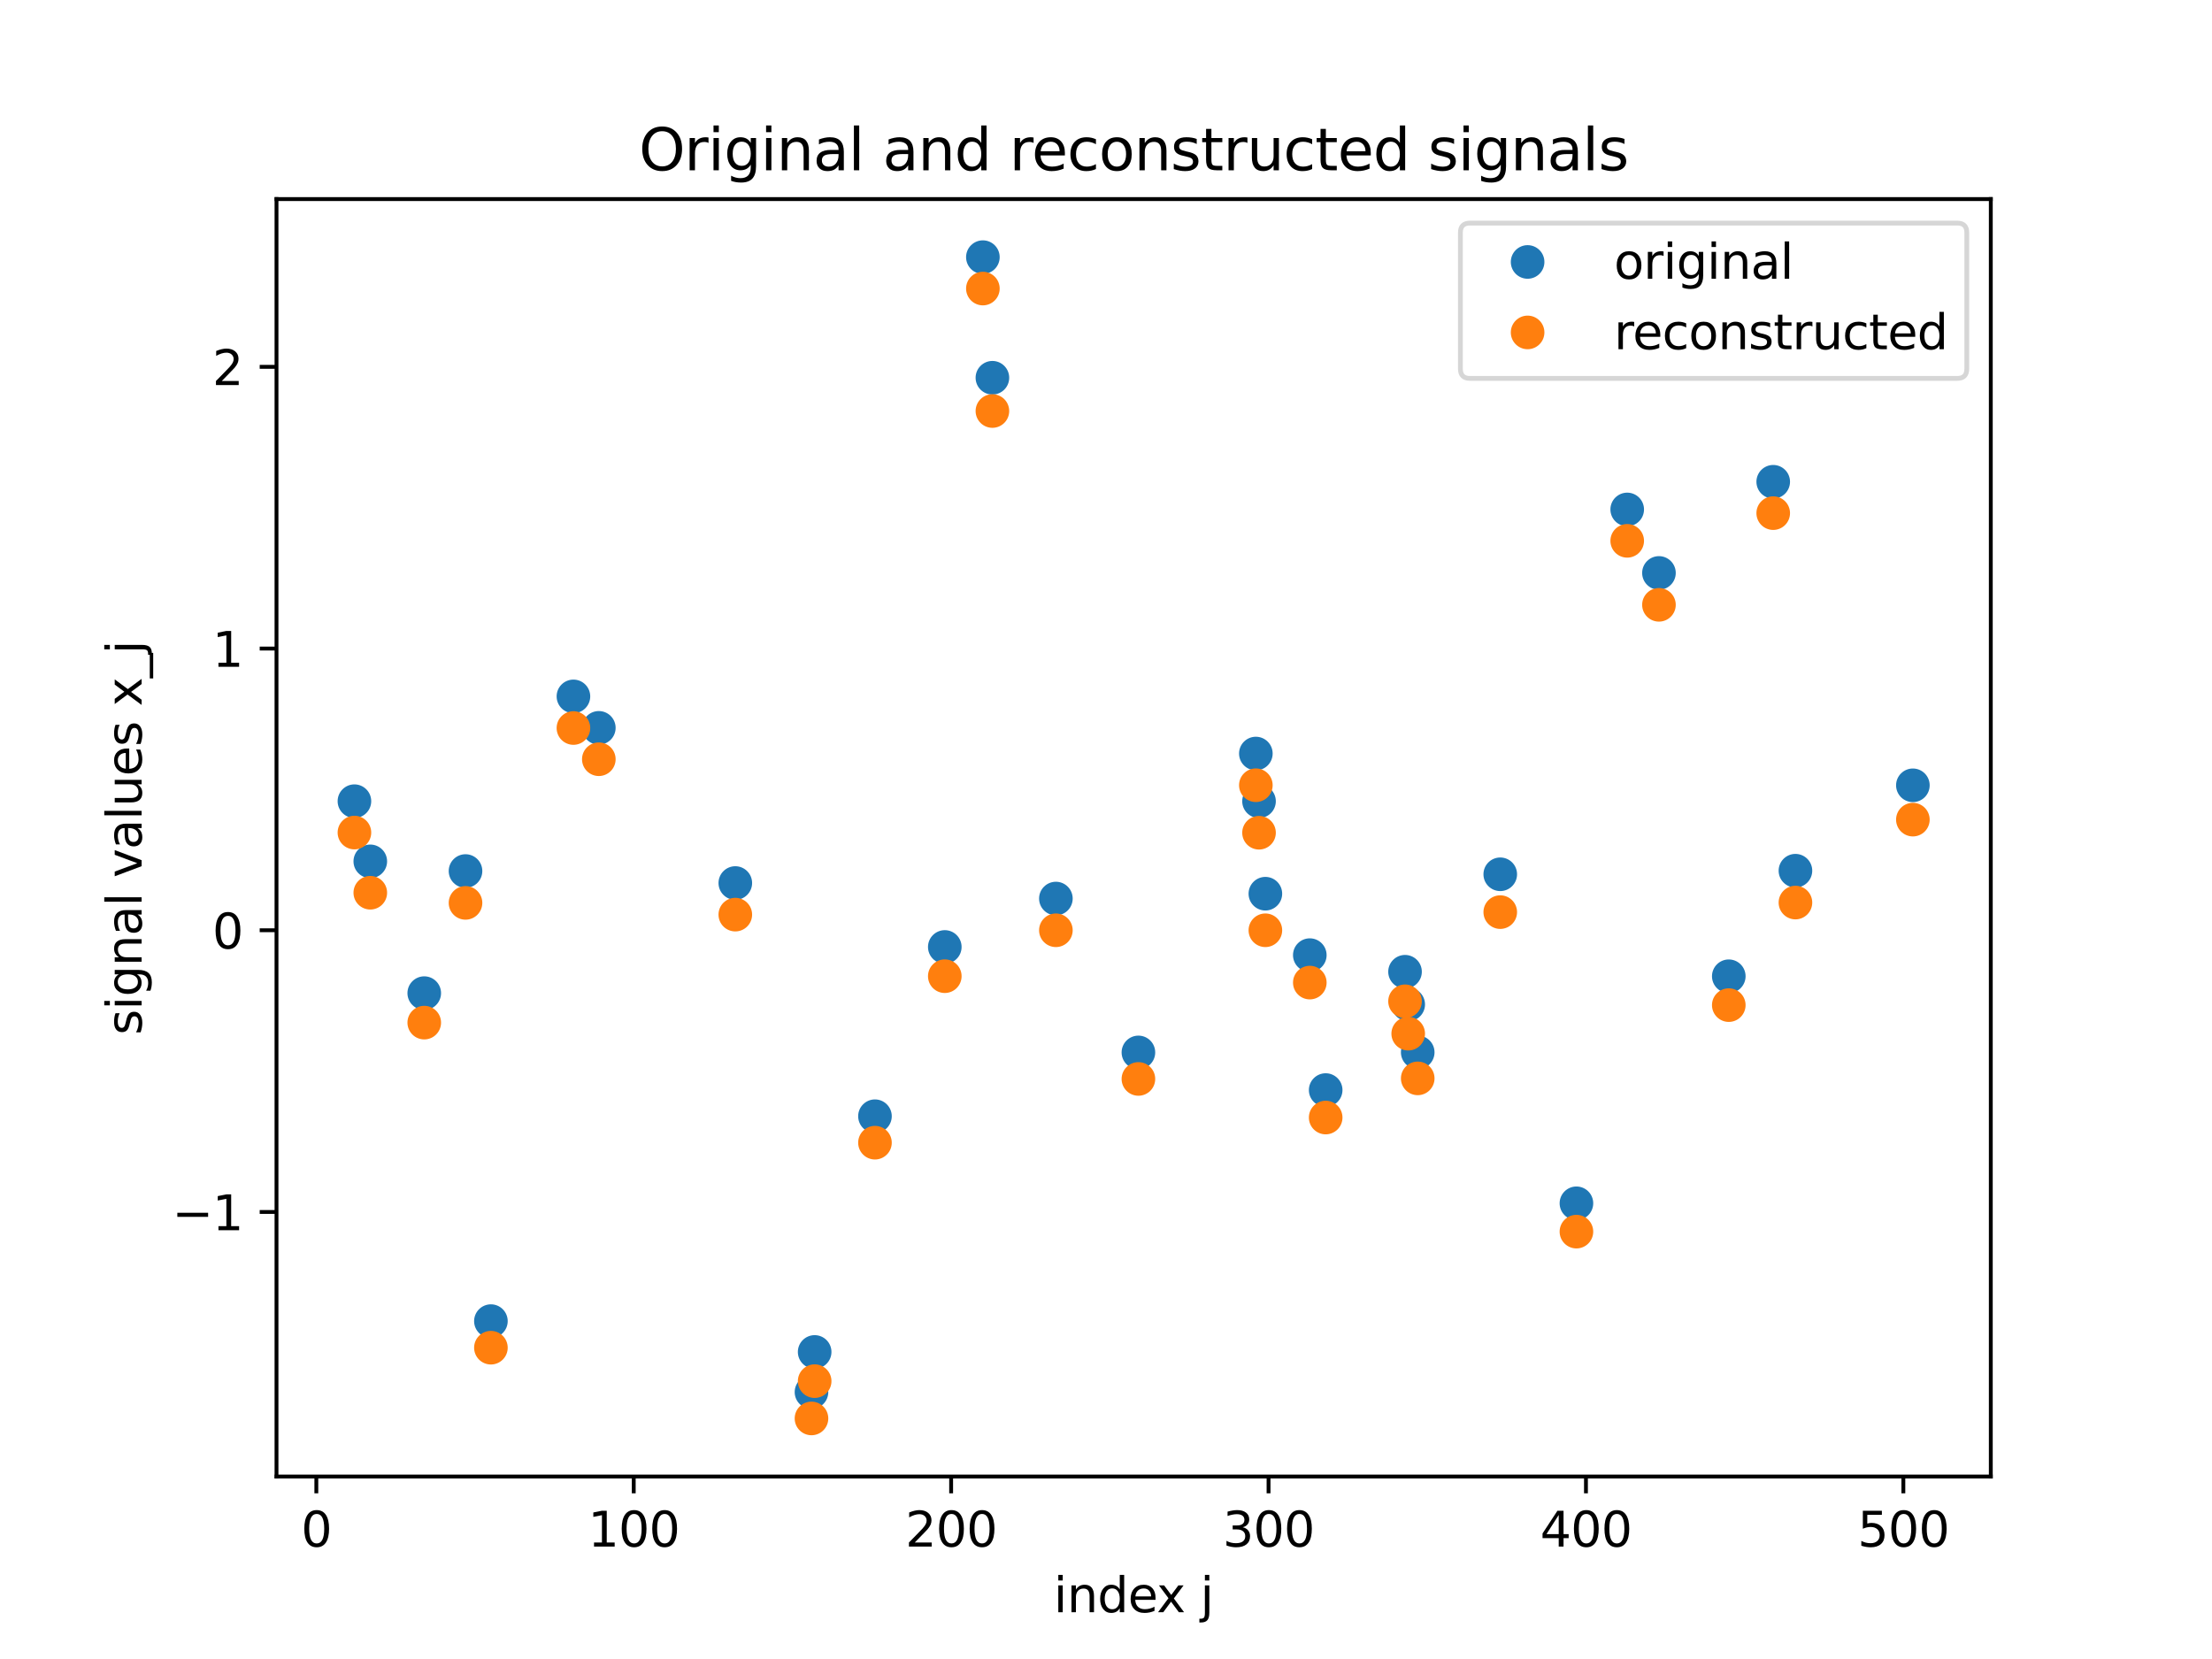 <?xml version="1.0" encoding="utf-8" standalone="no"?>
<!DOCTYPE svg PUBLIC "-//W3C//DTD SVG 1.1//EN"
  "http://www.w3.org/Graphics/SVG/1.1/DTD/svg11.dtd">
<svg height="345.6pt" version="1.1" viewBox="0 0 460.8 345.6" width="460.8pt" xmlns="http://www.w3.org/2000/svg" xmlns:xlink="http://www.w3.org/1999/xlink">
 <defs>
  <style type="text/css">*{stroke-linecap:butt;stroke-linejoin:round;}</style>
 </defs>
 <g id="figure_1">
  <g id="patch_1">
   <path d="M 0 345.6 
L 460.8 345.6 
L 460.8 0 
L 0 0 
z
" style="fill:#ffffff;"/>
  </g>
  <g id="axes_1">
   <g id="patch_2">
    <path d="M 57.6 307.584 
L 414.72 307.584 
L 414.72 41.472 
L 57.6 41.472 
z
" style="fill:#ffffff;"/>
   </g>
   <g id="matplotlib.axis_1">
    <g id="xtick_1">
     <g id="line2d_1">
      <defs>
       <path d="M 0 0 
L 0 3.5 
" id="m7683b54f76" style="stroke:#000000;stroke-width:0.8;"/>
      </defs>
      <g>
       <use style="stroke:#000000;stroke-width:0.8;" x="65.898" xlink:href="#m7683b54f76" y="307.584"/>
      </g>
     </g>
     <g id="text_1">
      <!-- 0 -->
      <g transform="translate(62.717 322.182)scale(0.1 -0.1)">
       <defs>
        <path d="M 2034 4250 
Q 1547 4250 1301 3770 
Q 1056 3291 1056 2328 
Q 1056 1369 1301 889 
Q 1547 409 2034 409 
Q 2525 409 2770 889 
Q 3016 1369 3016 2328 
Q 3016 3291 2770 3770 
Q 2525 4250 2034 4250 
z
M 2034 4750 
Q 2819 4750 3233 4129 
Q 3647 3509 3647 2328 
Q 3647 1150 3233 529 
Q 2819 -91 2034 -91 
Q 1250 -91 836 529 
Q 422 1150 422 2328 
Q 422 3509 836 4129 
Q 1250 4750 2034 4750 
z
" id="DejaVuSans-30" transform="scale(0.016)"/>
       </defs>
       <use xlink:href="#DejaVuSans-30"/>
      </g>
     </g>
    </g>
    <g id="xtick_2">
     <g id="line2d_2">
      <g>
       <use style="stroke:#000000;stroke-width:0.8;" x="132.019" xlink:href="#m7683b54f76" y="307.584"/>
      </g>
     </g>
     <g id="text_2">
      <!-- 100 -->
      <g transform="translate(122.476 322.182)scale(0.1 -0.1)">
       <defs>
        <path d="M 794 531 
L 1825 531 
L 1825 4091 
L 703 3866 
L 703 4441 
L 1819 4666 
L 2450 4666 
L 2450 531 
L 3481 531 
L 3481 0 
L 794 0 
L 794 531 
z
" id="DejaVuSans-31" transform="scale(0.016)"/>
       </defs>
       <use xlink:href="#DejaVuSans-31"/>
       <use x="63.623" xlink:href="#DejaVuSans-30"/>
       <use x="127.246" xlink:href="#DejaVuSans-30"/>
      </g>
     </g>
    </g>
    <g id="xtick_3">
     <g id="line2d_3">
      <g>
       <use style="stroke:#000000;stroke-width:0.8;" x="198.14" xlink:href="#m7683b54f76" y="307.584"/>
      </g>
     </g>
     <g id="text_3">
      <!-- 200 -->
      <g transform="translate(188.597 322.182)scale(0.1 -0.1)">
       <defs>
        <path d="M 1228 531 
L 3431 531 
L 3431 0 
L 469 0 
L 469 531 
Q 828 903 1448 1529 
Q 2069 2156 2228 2338 
Q 2531 2678 2651 2914 
Q 2772 3150 2772 3378 
Q 2772 3750 2511 3984 
Q 2250 4219 1831 4219 
Q 1534 4219 1204 4116 
Q 875 4013 500 3803 
L 500 4441 
Q 881 4594 1212 4672 
Q 1544 4750 1819 4750 
Q 2544 4750 2975 4387 
Q 3406 4025 3406 3419 
Q 3406 3131 3298 2873 
Q 3191 2616 2906 2266 
Q 2828 2175 2409 1742 
Q 1991 1309 1228 531 
z
" id="DejaVuSans-32" transform="scale(0.016)"/>
       </defs>
       <use xlink:href="#DejaVuSans-32"/>
       <use x="63.623" xlink:href="#DejaVuSans-30"/>
       <use x="127.246" xlink:href="#DejaVuSans-30"/>
      </g>
     </g>
    </g>
    <g id="xtick_4">
     <g id="line2d_4">
      <g>
       <use style="stroke:#000000;stroke-width:0.8;" x="264.261" xlink:href="#m7683b54f76" y="307.584"/>
      </g>
     </g>
     <g id="text_4">
      <!-- 300 -->
      <g transform="translate(254.718 322.182)scale(0.1 -0.1)">
       <defs>
        <path d="M 2597 2516 
Q 3050 2419 3304 2112 
Q 3559 1806 3559 1356 
Q 3559 666 3084 287 
Q 2609 -91 1734 -91 
Q 1441 -91 1130 -33 
Q 819 25 488 141 
L 488 750 
Q 750 597 1062 519 
Q 1375 441 1716 441 
Q 2309 441 2620 675 
Q 2931 909 2931 1356 
Q 2931 1769 2642 2001 
Q 2353 2234 1838 2234 
L 1294 2234 
L 1294 2753 
L 1863 2753 
Q 2328 2753 2575 2939 
Q 2822 3125 2822 3475 
Q 2822 3834 2567 4026 
Q 2313 4219 1838 4219 
Q 1578 4219 1281 4162 
Q 984 4106 628 3988 
L 628 4550 
Q 988 4650 1302 4700 
Q 1616 4750 1894 4750 
Q 2613 4750 3031 4423 
Q 3450 4097 3450 3541 
Q 3450 3153 3228 2886 
Q 3006 2619 2597 2516 
z
" id="DejaVuSans-33" transform="scale(0.016)"/>
       </defs>
       <use xlink:href="#DejaVuSans-33"/>
       <use x="63.623" xlink:href="#DejaVuSans-30"/>
       <use x="127.246" xlink:href="#DejaVuSans-30"/>
      </g>
     </g>
    </g>
    <g id="xtick_5">
     <g id="line2d_5">
      <g>
       <use style="stroke:#000000;stroke-width:0.8;" x="330.383" xlink:href="#m7683b54f76" y="307.584"/>
      </g>
     </g>
     <g id="text_5">
      <!-- 400 -->
      <g transform="translate(320.839 322.182)scale(0.1 -0.1)">
       <defs>
        <path d="M 2419 4116 
L 825 1625 
L 2419 1625 
L 2419 4116 
z
M 2253 4666 
L 3047 4666 
L 3047 1625 
L 3713 1625 
L 3713 1100 
L 3047 1100 
L 3047 0 
L 2419 0 
L 2419 1100 
L 313 1100 
L 313 1709 
L 2253 4666 
z
" id="DejaVuSans-34" transform="scale(0.016)"/>
       </defs>
       <use xlink:href="#DejaVuSans-34"/>
       <use x="63.623" xlink:href="#DejaVuSans-30"/>
       <use x="127.246" xlink:href="#DejaVuSans-30"/>
      </g>
     </g>
    </g>
    <g id="xtick_6">
     <g id="line2d_6">
      <g>
       <use style="stroke:#000000;stroke-width:0.8;" x="396.504" xlink:href="#m7683b54f76" y="307.584"/>
      </g>
     </g>
     <g id="text_6">
      <!-- 500 -->
      <g transform="translate(386.96 322.182)scale(0.1 -0.1)">
       <defs>
        <path d="M 691 4666 
L 3169 4666 
L 3169 4134 
L 1269 4134 
L 1269 2991 
Q 1406 3038 1543 3061 
Q 1681 3084 1819 3084 
Q 2600 3084 3056 2656 
Q 3513 2228 3513 1497 
Q 3513 744 3044 326 
Q 2575 -91 1722 -91 
Q 1428 -91 1123 -41 
Q 819 9 494 109 
L 494 744 
Q 775 591 1075 516 
Q 1375 441 1709 441 
Q 2250 441 2565 725 
Q 2881 1009 2881 1497 
Q 2881 1984 2565 2268 
Q 2250 2553 1709 2553 
Q 1456 2553 1204 2497 
Q 953 2441 691 2322 
L 691 4666 
z
" id="DejaVuSans-35" transform="scale(0.016)"/>
       </defs>
       <use xlink:href="#DejaVuSans-35"/>
       <use x="63.623" xlink:href="#DejaVuSans-30"/>
       <use x="127.246" xlink:href="#DejaVuSans-30"/>
      </g>
     </g>
    </g>
    <g id="text_7">
     <!-- index j -->
     <g transform="translate(219.501 335.861)scale(0.1 -0.1)">
      <defs>
       <path d="M 603 3500 
L 1178 3500 
L 1178 0 
L 603 0 
L 603 3500 
z
M 603 4863 
L 1178 4863 
L 1178 4134 
L 603 4134 
L 603 4863 
z
" id="DejaVuSans-69" transform="scale(0.016)"/>
       <path d="M 3513 2113 
L 3513 0 
L 2938 0 
L 2938 2094 
Q 2938 2591 2744 2837 
Q 2550 3084 2163 3084 
Q 1697 3084 1428 2787 
Q 1159 2491 1159 1978 
L 1159 0 
L 581 0 
L 581 3500 
L 1159 3500 
L 1159 2956 
Q 1366 3272 1645 3428 
Q 1925 3584 2291 3584 
Q 2894 3584 3203 3211 
Q 3513 2838 3513 2113 
z
" id="DejaVuSans-6e" transform="scale(0.016)"/>
       <path d="M 2906 2969 
L 2906 4863 
L 3481 4863 
L 3481 0 
L 2906 0 
L 2906 525 
Q 2725 213 2448 61 
Q 2172 -91 1784 -91 
Q 1150 -91 751 415 
Q 353 922 353 1747 
Q 353 2572 751 3078 
Q 1150 3584 1784 3584 
Q 2172 3584 2448 3432 
Q 2725 3281 2906 2969 
z
M 947 1747 
Q 947 1113 1208 752 
Q 1469 391 1925 391 
Q 2381 391 2643 752 
Q 2906 1113 2906 1747 
Q 2906 2381 2643 2742 
Q 2381 3103 1925 3103 
Q 1469 3103 1208 2742 
Q 947 2381 947 1747 
z
" id="DejaVuSans-64" transform="scale(0.016)"/>
       <path d="M 3597 1894 
L 3597 1613 
L 953 1613 
Q 991 1019 1311 708 
Q 1631 397 2203 397 
Q 2534 397 2845 478 
Q 3156 559 3463 722 
L 3463 178 
Q 3153 47 2828 -22 
Q 2503 -91 2169 -91 
Q 1331 -91 842 396 
Q 353 884 353 1716 
Q 353 2575 817 3079 
Q 1281 3584 2069 3584 
Q 2775 3584 3186 3129 
Q 3597 2675 3597 1894 
z
M 3022 2063 
Q 3016 2534 2758 2815 
Q 2500 3097 2075 3097 
Q 1594 3097 1305 2825 
Q 1016 2553 972 2059 
L 3022 2063 
z
" id="DejaVuSans-65" transform="scale(0.016)"/>
       <path d="M 3513 3500 
L 2247 1797 
L 3578 0 
L 2900 0 
L 1881 1375 
L 863 0 
L 184 0 
L 1544 1831 
L 300 3500 
L 978 3500 
L 1906 2253 
L 2834 3500 
L 3513 3500 
z
" id="DejaVuSans-78" transform="scale(0.016)"/>
       <path id="DejaVuSans-20" transform="scale(0.016)"/>
       <path d="M 603 3500 
L 1178 3500 
L 1178 -63 
Q 1178 -731 923 -1031 
Q 669 -1331 103 -1331 
L -116 -1331 
L -116 -844 
L 38 -844 
Q 366 -844 484 -692 
Q 603 -541 603 -63 
L 603 3500 
z
M 603 4863 
L 1178 4863 
L 1178 4134 
L 603 4134 
L 603 4863 
z
" id="DejaVuSans-6a" transform="scale(0.016)"/>
      </defs>
      <use xlink:href="#DejaVuSans-69"/>
      <use x="27.783" xlink:href="#DejaVuSans-6e"/>
      <use x="91.162" xlink:href="#DejaVuSans-64"/>
      <use x="154.639" xlink:href="#DejaVuSans-65"/>
      <use x="214.412" xlink:href="#DejaVuSans-78"/>
      <use x="273.592" xlink:href="#DejaVuSans-20"/>
      <use x="305.379" xlink:href="#DejaVuSans-6a"/>
     </g>
    </g>
   </g>
   <g id="matplotlib.axis_2">
    <g id="ytick_1">
     <g id="line2d_7">
      <defs>
       <path d="M 0 0 
L -3.5 0 
" id="mc57dac0567" style="stroke:#000000;stroke-width:0.8;"/>
      </defs>
      <g>
       <use style="stroke:#000000;stroke-width:0.8;" x="57.6" xlink:href="#mc57dac0567" y="252.48"/>
      </g>
     </g>
     <g id="text_8">
      <!-- −1 -->
      <g transform="translate(35.858 256.279)scale(0.1 -0.1)">
       <defs>
        <path d="M 678 2272 
L 4684 2272 
L 4684 1741 
L 678 1741 
L 678 2272 
z
" id="DejaVuSans-2212" transform="scale(0.016)"/>
       </defs>
       <use xlink:href="#DejaVuSans-2212"/>
       <use x="83.789" xlink:href="#DejaVuSans-31"/>
      </g>
     </g>
    </g>
    <g id="ytick_2">
     <g id="line2d_8">
      <g>
       <use style="stroke:#000000;stroke-width:0.8;" x="57.6" xlink:href="#mc57dac0567" y="193.793"/>
      </g>
     </g>
     <g id="text_9">
      <!-- 0 -->
      <g transform="translate(44.237 197.592)scale(0.1 -0.1)">
       <use xlink:href="#DejaVuSans-30"/>
      </g>
     </g>
    </g>
    <g id="ytick_3">
     <g id="line2d_9">
      <g>
       <use style="stroke:#000000;stroke-width:0.8;" x="57.6" xlink:href="#mc57dac0567" y="135.106"/>
      </g>
     </g>
     <g id="text_10">
      <!-- 1 -->
      <g transform="translate(44.237 138.905)scale(0.1 -0.1)">
       <use xlink:href="#DejaVuSans-31"/>
      </g>
     </g>
    </g>
    <g id="ytick_4">
     <g id="line2d_10">
      <g>
       <use style="stroke:#000000;stroke-width:0.8;" x="57.6" xlink:href="#mc57dac0567" y="76.419"/>
      </g>
     </g>
     <g id="text_11">
      <!-- 2 -->
      <g transform="translate(44.237 80.218)scale(0.1 -0.1)">
       <use xlink:href="#DejaVuSans-32"/>
      </g>
     </g>
    </g>
    <g id="text_12">
     <!-- signal values x_j -->
     <g transform="translate(29.5 215.607)rotate(-90)scale(0.1 -0.1)">
      <defs>
       <path d="M 2834 3397 
L 2834 2853 
Q 2591 2978 2328 3040 
Q 2066 3103 1784 3103 
Q 1356 3103 1142 2972 
Q 928 2841 928 2578 
Q 928 2378 1081 2264 
Q 1234 2150 1697 2047 
L 1894 2003 
Q 2506 1872 2764 1633 
Q 3022 1394 3022 966 
Q 3022 478 2636 193 
Q 2250 -91 1575 -91 
Q 1294 -91 989 -36 
Q 684 19 347 128 
L 347 722 
Q 666 556 975 473 
Q 1284 391 1588 391 
Q 1994 391 2212 530 
Q 2431 669 2431 922 
Q 2431 1156 2273 1281 
Q 2116 1406 1581 1522 
L 1381 1569 
Q 847 1681 609 1914 
Q 372 2147 372 2553 
Q 372 3047 722 3315 
Q 1072 3584 1716 3584 
Q 2034 3584 2315 3537 
Q 2597 3491 2834 3397 
z
" id="DejaVuSans-73" transform="scale(0.016)"/>
       <path d="M 2906 1791 
Q 2906 2416 2648 2759 
Q 2391 3103 1925 3103 
Q 1463 3103 1205 2759 
Q 947 2416 947 1791 
Q 947 1169 1205 825 
Q 1463 481 1925 481 
Q 2391 481 2648 825 
Q 2906 1169 2906 1791 
z
M 3481 434 
Q 3481 -459 3084 -895 
Q 2688 -1331 1869 -1331 
Q 1566 -1331 1297 -1286 
Q 1028 -1241 775 -1147 
L 775 -588 
Q 1028 -725 1275 -790 
Q 1522 -856 1778 -856 
Q 2344 -856 2625 -561 
Q 2906 -266 2906 331 
L 2906 616 
Q 2728 306 2450 153 
Q 2172 0 1784 0 
Q 1141 0 747 490 
Q 353 981 353 1791 
Q 353 2603 747 3093 
Q 1141 3584 1784 3584 
Q 2172 3584 2450 3431 
Q 2728 3278 2906 2969 
L 2906 3500 
L 3481 3500 
L 3481 434 
z
" id="DejaVuSans-67" transform="scale(0.016)"/>
       <path d="M 2194 1759 
Q 1497 1759 1228 1600 
Q 959 1441 959 1056 
Q 959 750 1161 570 
Q 1363 391 1709 391 
Q 2188 391 2477 730 
Q 2766 1069 2766 1631 
L 2766 1759 
L 2194 1759 
z
M 3341 1997 
L 3341 0 
L 2766 0 
L 2766 531 
Q 2569 213 2275 61 
Q 1981 -91 1556 -91 
Q 1019 -91 701 211 
Q 384 513 384 1019 
Q 384 1609 779 1909 
Q 1175 2209 1959 2209 
L 2766 2209 
L 2766 2266 
Q 2766 2663 2505 2880 
Q 2244 3097 1772 3097 
Q 1472 3097 1187 3025 
Q 903 2953 641 2809 
L 641 3341 
Q 956 3463 1253 3523 
Q 1550 3584 1831 3584 
Q 2591 3584 2966 3190 
Q 3341 2797 3341 1997 
z
" id="DejaVuSans-61" transform="scale(0.016)"/>
       <path d="M 603 4863 
L 1178 4863 
L 1178 0 
L 603 0 
L 603 4863 
z
" id="DejaVuSans-6c" transform="scale(0.016)"/>
       <path d="M 191 3500 
L 800 3500 
L 1894 563 
L 2988 3500 
L 3597 3500 
L 2284 0 
L 1503 0 
L 191 3500 
z
" id="DejaVuSans-76" transform="scale(0.016)"/>
       <path d="M 544 1381 
L 544 3500 
L 1119 3500 
L 1119 1403 
Q 1119 906 1312 657 
Q 1506 409 1894 409 
Q 2359 409 2629 706 
Q 2900 1003 2900 1516 
L 2900 3500 
L 3475 3500 
L 3475 0 
L 2900 0 
L 2900 538 
Q 2691 219 2414 64 
Q 2138 -91 1772 -91 
Q 1169 -91 856 284 
Q 544 659 544 1381 
z
M 1991 3584 
L 1991 3584 
z
" id="DejaVuSans-75" transform="scale(0.016)"/>
       <path d="M 3263 -1063 
L 3263 -1509 
L -63 -1509 
L -63 -1063 
L 3263 -1063 
z
" id="DejaVuSans-5f" transform="scale(0.016)"/>
      </defs>
      <use xlink:href="#DejaVuSans-73"/>
      <use x="52.1" xlink:href="#DejaVuSans-69"/>
      <use x="79.883" xlink:href="#DejaVuSans-67"/>
      <use x="143.359" xlink:href="#DejaVuSans-6e"/>
      <use x="206.738" xlink:href="#DejaVuSans-61"/>
      <use x="268.018" xlink:href="#DejaVuSans-6c"/>
      <use x="295.801" xlink:href="#DejaVuSans-20"/>
      <use x="327.588" xlink:href="#DejaVuSans-76"/>
      <use x="386.768" xlink:href="#DejaVuSans-61"/>
      <use x="448.047" xlink:href="#DejaVuSans-6c"/>
      <use x="475.83" xlink:href="#DejaVuSans-75"/>
      <use x="539.209" xlink:href="#DejaVuSans-65"/>
      <use x="600.732" xlink:href="#DejaVuSans-73"/>
      <use x="652.832" xlink:href="#DejaVuSans-20"/>
      <use x="684.619" xlink:href="#DejaVuSans-78"/>
      <use x="743.799" xlink:href="#DejaVuSans-5f"/>
      <use x="793.799" xlink:href="#DejaVuSans-6a"/>
     </g>
    </g>
   </g>
   <g id="line2d_11">
    <defs>
     <path d="M 0 3 
C 0.796 3 1.559 2.684 2.121 2.121 
C 2.684 1.559 3 0.796 3 0 
C 3 -0.796 2.684 -1.559 2.121 -2.121 
C 1.559 -2.684 0.796 -3 0 -3 
C -0.796 -3 -1.559 -2.684 -2.121 -2.121 
C -2.684 -1.559 -3 -0.796 -3 0 
C -3 0.796 -2.684 1.559 -2.121 2.121 
C -1.559 2.684 -0.796 3 0 3 
z
" id="macea622df1" style="stroke:#1f77b4;"/>
    </defs>
    <g clip-path="url(#p1ae4ad0036)">
     <use style="fill:#1f77b4;stroke:#1f77b4;" x="73.833" xlink:href="#macea622df1" y="166.901"/>
     <use style="fill:#1f77b4;stroke:#1f77b4;" x="77.139" xlink:href="#macea622df1" y="179.435"/>
     <use style="fill:#1f77b4;stroke:#1f77b4;" x="88.379" xlink:href="#macea622df1" y="206.887"/>
     <use style="fill:#1f77b4;stroke:#1f77b4;" x="96.975" xlink:href="#macea622df1" y="181.451"/>
     <use style="fill:#1f77b4;stroke:#1f77b4;" x="102.265" xlink:href="#macea622df1" y="275.214"/>
     <use style="fill:#1f77b4;stroke:#1f77b4;" x="119.456" xlink:href="#macea622df1" y="145.071"/>
     <use style="fill:#1f77b4;stroke:#1f77b4;" x="124.746" xlink:href="#macea622df1" y="151.624"/>
     <use style="fill:#1f77b4;stroke:#1f77b4;" x="153.178" xlink:href="#macea622df1" y="183.95"/>
     <use style="fill:#1f77b4;stroke:#1f77b4;" x="169.047" xlink:href="#macea622df1" y="289.996"/>
     <use style="fill:#1f77b4;stroke:#1f77b4;" x="169.708" xlink:href="#macea622df1" y="281.634"/>
     <use style="fill:#1f77b4;stroke:#1f77b4;" x="182.271" xlink:href="#macea622df1" y="232.529"/>
     <use style="fill:#1f77b4;stroke:#1f77b4;" x="196.818" xlink:href="#macea622df1" y="197.27"/>
     <use style="fill:#1f77b4;stroke:#1f77b4;" x="204.752" xlink:href="#macea622df1" y="53.568"/>
     <use style="fill:#1f77b4;stroke:#1f77b4;" x="206.736" xlink:href="#macea622df1" y="78.692"/>
     <use style="fill:#1f77b4;stroke:#1f77b4;" x="219.96" xlink:href="#macea622df1" y="187.184"/>
     <use style="fill:#1f77b4;stroke:#1f77b4;" x="237.152" xlink:href="#macea622df1" y="219.238"/>
     <use style="fill:#1f77b4;stroke:#1f77b4;" x="261.617" xlink:href="#macea622df1" y="156.975"/>
     <use style="fill:#1f77b4;stroke:#1f77b4;" x="262.278" xlink:href="#macea622df1" y="166.913"/>
     <use style="fill:#1f77b4;stroke:#1f77b4;" x="263.6" xlink:href="#macea622df1" y="186.174"/>
     <use style="fill:#1f77b4;stroke:#1f77b4;" x="272.857" xlink:href="#macea622df1" y="198.971"/>
     <use style="fill:#1f77b4;stroke:#1f77b4;" x="276.163" xlink:href="#macea622df1" y="227.079"/>
     <use style="fill:#1f77b4;stroke:#1f77b4;" x="292.694" xlink:href="#macea622df1" y="202.431"/>
     <use style="fill:#1f77b4;stroke:#1f77b4;" x="293.355" xlink:href="#macea622df1" y="209.243"/>
     <use style="fill:#1f77b4;stroke:#1f77b4;" x="295.338" xlink:href="#macea622df1" y="219.219"/>
     <use style="fill:#1f77b4;stroke:#1f77b4;" x="312.53" xlink:href="#macea622df1" y="182.129"/>
     <use style="fill:#1f77b4;stroke:#1f77b4;" x="328.399" xlink:href="#macea622df1" y="250.667"/>
     <use style="fill:#1f77b4;stroke:#1f77b4;" x="338.978" xlink:href="#macea622df1" y="106.128"/>
     <use style="fill:#1f77b4;stroke:#1f77b4;" x="345.59" xlink:href="#macea622df1" y="119.354"/>
     <use style="fill:#1f77b4;stroke:#1f77b4;" x="360.137" xlink:href="#macea622df1" y="203.37"/>
     <use style="fill:#1f77b4;stroke:#1f77b4;" x="369.394" xlink:href="#macea622df1" y="100.36"/>
     <use style="fill:#1f77b4;stroke:#1f77b4;" x="374.022" xlink:href="#macea622df1" y="181.384"/>
     <use style="fill:#1f77b4;stroke:#1f77b4;" x="398.487" xlink:href="#macea622df1" y="163.594"/>
    </g>
   </g>
   <g id="line2d_12">
    <defs>
     <path d="M 0 3 
C 0.796 3 1.559 2.684 2.121 2.121 
C 2.684 1.559 3 0.796 3 0 
C 3 -0.796 2.684 -1.559 2.121 -2.121 
C 1.559 -2.684 0.796 -3 0 -3 
C -0.796 -3 -1.559 -2.684 -2.121 -2.121 
C -2.684 -1.559 -3 -0.796 -3 0 
C -3 0.796 -2.684 1.559 -2.121 2.121 
C -1.559 2.684 -0.796 3 0 3 
z
" id="mffcc8e52a4" style="stroke:#ff7f0e;"/>
    </defs>
    <g clip-path="url(#p1ae4ad0036)">
     <use style="fill:#ff7f0e;stroke:#ff7f0e;" x="73.833" xlink:href="#mffcc8e52a4" y="173.439"/>
     <use style="fill:#ff7f0e;stroke:#ff7f0e;" x="77.139" xlink:href="#mffcc8e52a4" y="185.973"/>
     <use style="fill:#ff7f0e;stroke:#ff7f0e;" x="88.379" xlink:href="#mffcc8e52a4" y="213.032"/>
     <use style="fill:#ff7f0e;stroke:#ff7f0e;" x="96.975" xlink:href="#mffcc8e52a4" y="188.087"/>
     <use style="fill:#ff7f0e;stroke:#ff7f0e;" x="102.265" xlink:href="#mffcc8e52a4" y="280.751"/>
     <use style="fill:#ff7f0e;stroke:#ff7f0e;" x="119.456" xlink:href="#mffcc8e52a4" y="151.661"/>
     <use style="fill:#ff7f0e;stroke:#ff7f0e;" x="124.746" xlink:href="#mffcc8e52a4" y="158.162"/>
     <use style="fill:#ff7f0e;stroke:#ff7f0e;" x="153.178" xlink:href="#mffcc8e52a4" y="190.533"/>
     <use style="fill:#ff7f0e;stroke:#ff7f0e;" x="169.047" xlink:href="#mffcc8e52a4" y="295.488"/>
     <use style="fill:#ff7f0e;stroke:#ff7f0e;" x="169.708" xlink:href="#mffcc8e52a4" y="287.719"/>
     <use style="fill:#ff7f0e;stroke:#ff7f0e;" x="182.271" xlink:href="#mffcc8e52a4" y="238.044"/>
     <use style="fill:#ff7f0e;stroke:#ff7f0e;" x="196.818" xlink:href="#mffcc8e52a4" y="203.359"/>
     <use style="fill:#ff7f0e;stroke:#ff7f0e;" x="204.752" xlink:href="#mffcc8e52a4" y="60.113"/>
     <use style="fill:#ff7f0e;stroke:#ff7f0e;" x="206.736" xlink:href="#mffcc8e52a4" y="85.624"/>
     <use style="fill:#ff7f0e;stroke:#ff7f0e;" x="219.96" xlink:href="#mffcc8e52a4" y="193.793"/>
     <use style="fill:#ff7f0e;stroke:#ff7f0e;" x="237.152" xlink:href="#mffcc8e52a4" y="224.764"/>
     <use style="fill:#ff7f0e;stroke:#ff7f0e;" x="261.617" xlink:href="#mffcc8e52a4" y="163.577"/>
     <use style="fill:#ff7f0e;stroke:#ff7f0e;" x="262.278" xlink:href="#mffcc8e52a4" y="173.474"/>
     <use style="fill:#ff7f0e;stroke:#ff7f0e;" x="263.6" xlink:href="#mffcc8e52a4" y="193.793"/>
     <use style="fill:#ff7f0e;stroke:#ff7f0e;" x="272.857" xlink:href="#mffcc8e52a4" y="204.692"/>
     <use style="fill:#ff7f0e;stroke:#ff7f0e;" x="276.163" xlink:href="#mffcc8e52a4" y="232.805"/>
     <use style="fill:#ff7f0e;stroke:#ff7f0e;" x="292.694" xlink:href="#mffcc8e52a4" y="208.589"/>
     <use style="fill:#ff7f0e;stroke:#ff7f0e;" x="293.355" xlink:href="#mffcc8e52a4" y="215.333"/>
     <use style="fill:#ff7f0e;stroke:#ff7f0e;" x="295.338" xlink:href="#mffcc8e52a4" y="224.647"/>
     <use style="fill:#ff7f0e;stroke:#ff7f0e;" x="312.53" xlink:href="#mffcc8e52a4" y="190.011"/>
     <use style="fill:#ff7f0e;stroke:#ff7f0e;" x="328.399" xlink:href="#mffcc8e52a4" y="256.573"/>
     <use style="fill:#ff7f0e;stroke:#ff7f0e;" x="338.978" xlink:href="#mffcc8e52a4" y="112.666"/>
     <use style="fill:#ff7f0e;stroke:#ff7f0e;" x="345.59" xlink:href="#mffcc8e52a4" y="125.996"/>
     <use style="fill:#ff7f0e;stroke:#ff7f0e;" x="360.137" xlink:href="#mffcc8e52a4" y="209.385"/>
     <use style="fill:#ff7f0e;stroke:#ff7f0e;" x="369.394" xlink:href="#mffcc8e52a4" y="106.896"/>
     <use style="fill:#ff7f0e;stroke:#ff7f0e;" x="374.022" xlink:href="#mffcc8e52a4" y="188.021"/>
     <use style="fill:#ff7f0e;stroke:#ff7f0e;" x="398.487" xlink:href="#mffcc8e52a4" y="170.744"/>
    </g>
   </g>
   <g id="patch_3">
    <path d="M 57.6 307.584 
L 57.6 41.472 
" style="fill:none;stroke:#000000;stroke-linecap:square;stroke-linejoin:miter;stroke-width:0.8;"/>
   </g>
   <g id="patch_4">
    <path d="M 414.72 307.584 
L 414.72 41.472 
" style="fill:none;stroke:#000000;stroke-linecap:square;stroke-linejoin:miter;stroke-width:0.8;"/>
   </g>
   <g id="patch_5">
    <path d="M 57.6 307.584 
L 414.72 307.584 
" style="fill:none;stroke:#000000;stroke-linecap:square;stroke-linejoin:miter;stroke-width:0.8;"/>
   </g>
   <g id="patch_6">
    <path d="M 57.6 41.472 
L 414.72 41.472 
" style="fill:none;stroke:#000000;stroke-linecap:square;stroke-linejoin:miter;stroke-width:0.8;"/>
   </g>
   <g id="text_13">
    <!-- Original and reconstructed signals -->
    <g transform="translate(133.103 35.472)scale(0.12 -0.12)">
     <defs>
      <path d="M 2522 4238 
Q 1834 4238 1429 3725 
Q 1025 3213 1025 2328 
Q 1025 1447 1429 934 
Q 1834 422 2522 422 
Q 3209 422 3611 934 
Q 4013 1447 4013 2328 
Q 4013 3213 3611 3725 
Q 3209 4238 2522 4238 
z
M 2522 4750 
Q 3503 4750 4090 4092 
Q 4678 3434 4678 2328 
Q 4678 1225 4090 567 
Q 3503 -91 2522 -91 
Q 1538 -91 948 565 
Q 359 1222 359 2328 
Q 359 3434 948 4092 
Q 1538 4750 2522 4750 
z
" id="DejaVuSans-4f" transform="scale(0.016)"/>
      <path d="M 2631 2963 
Q 2534 3019 2420 3045 
Q 2306 3072 2169 3072 
Q 1681 3072 1420 2755 
Q 1159 2438 1159 1844 
L 1159 0 
L 581 0 
L 581 3500 
L 1159 3500 
L 1159 2956 
Q 1341 3275 1631 3429 
Q 1922 3584 2338 3584 
Q 2397 3584 2469 3576 
Q 2541 3569 2628 3553 
L 2631 2963 
z
" id="DejaVuSans-72" transform="scale(0.016)"/>
      <path d="M 3122 3366 
L 3122 2828 
Q 2878 2963 2633 3030 
Q 2388 3097 2138 3097 
Q 1578 3097 1268 2742 
Q 959 2388 959 1747 
Q 959 1106 1268 751 
Q 1578 397 2138 397 
Q 2388 397 2633 464 
Q 2878 531 3122 666 
L 3122 134 
Q 2881 22 2623 -34 
Q 2366 -91 2075 -91 
Q 1284 -91 818 406 
Q 353 903 353 1747 
Q 353 2603 823 3093 
Q 1294 3584 2113 3584 
Q 2378 3584 2631 3529 
Q 2884 3475 3122 3366 
z
" id="DejaVuSans-63" transform="scale(0.016)"/>
      <path d="M 1959 3097 
Q 1497 3097 1228 2736 
Q 959 2375 959 1747 
Q 959 1119 1226 758 
Q 1494 397 1959 397 
Q 2419 397 2687 759 
Q 2956 1122 2956 1747 
Q 2956 2369 2687 2733 
Q 2419 3097 1959 3097 
z
M 1959 3584 
Q 2709 3584 3137 3096 
Q 3566 2609 3566 1747 
Q 3566 888 3137 398 
Q 2709 -91 1959 -91 
Q 1206 -91 779 398 
Q 353 888 353 1747 
Q 353 2609 779 3096 
Q 1206 3584 1959 3584 
z
" id="DejaVuSans-6f" transform="scale(0.016)"/>
      <path d="M 1172 4494 
L 1172 3500 
L 2356 3500 
L 2356 3053 
L 1172 3053 
L 1172 1153 
Q 1172 725 1289 603 
Q 1406 481 1766 481 
L 2356 481 
L 2356 0 
L 1766 0 
Q 1100 0 847 248 
Q 594 497 594 1153 
L 594 3053 
L 172 3053 
L 172 3500 
L 594 3500 
L 594 4494 
L 1172 4494 
z
" id="DejaVuSans-74" transform="scale(0.016)"/>
     </defs>
     <use xlink:href="#DejaVuSans-4f"/>
     <use x="78.711" xlink:href="#DejaVuSans-72"/>
     <use x="119.824" xlink:href="#DejaVuSans-69"/>
     <use x="147.607" xlink:href="#DejaVuSans-67"/>
     <use x="211.084" xlink:href="#DejaVuSans-69"/>
     <use x="238.867" xlink:href="#DejaVuSans-6e"/>
     <use x="302.246" xlink:href="#DejaVuSans-61"/>
     <use x="363.525" xlink:href="#DejaVuSans-6c"/>
     <use x="391.309" xlink:href="#DejaVuSans-20"/>
     <use x="423.096" xlink:href="#DejaVuSans-61"/>
     <use x="484.375" xlink:href="#DejaVuSans-6e"/>
     <use x="547.754" xlink:href="#DejaVuSans-64"/>
     <use x="611.23" xlink:href="#DejaVuSans-20"/>
     <use x="643.018" xlink:href="#DejaVuSans-72"/>
     <use x="681.881" xlink:href="#DejaVuSans-65"/>
     <use x="743.404" xlink:href="#DejaVuSans-63"/>
     <use x="798.385" xlink:href="#DejaVuSans-6f"/>
     <use x="859.566" xlink:href="#DejaVuSans-6e"/>
     <use x="922.945" xlink:href="#DejaVuSans-73"/>
     <use x="975.045" xlink:href="#DejaVuSans-74"/>
     <use x="1014.254" xlink:href="#DejaVuSans-72"/>
     <use x="1055.367" xlink:href="#DejaVuSans-75"/>
     <use x="1118.746" xlink:href="#DejaVuSans-63"/>
     <use x="1173.727" xlink:href="#DejaVuSans-74"/>
     <use x="1212.936" xlink:href="#DejaVuSans-65"/>
     <use x="1274.459" xlink:href="#DejaVuSans-64"/>
     <use x="1337.936" xlink:href="#DejaVuSans-20"/>
     <use x="1369.723" xlink:href="#DejaVuSans-73"/>
     <use x="1421.822" xlink:href="#DejaVuSans-69"/>
     <use x="1449.605" xlink:href="#DejaVuSans-67"/>
     <use x="1513.082" xlink:href="#DejaVuSans-6e"/>
     <use x="1576.461" xlink:href="#DejaVuSans-61"/>
     <use x="1637.74" xlink:href="#DejaVuSans-6c"/>
     <use x="1665.523" xlink:href="#DejaVuSans-73"/>
    </g>
   </g>
   <g id="legend_1">
    <g id="patch_7">
     <path d="M 306.228 78.828 
L 407.72 78.828 
Q 409.72 78.828 409.72 76.828 
L 409.72 48.472 
Q 409.72 46.472 407.72 46.472 
L 306.228 46.472 
Q 304.228 46.472 304.228 48.472 
L 304.228 76.828 
Q 304.228 78.828 306.228 78.828 
z
" style="fill:#ffffff;opacity:0.8;stroke:#cccccc;stroke-linejoin:miter;"/>
    </g>
    <g id="line2d_13"/>
    <g id="line2d_14">
     <g>
      <use style="fill:#1f77b4;stroke:#1f77b4;" x="318.228" xlink:href="#macea622df1" y="54.57"/>
     </g>
    </g>
    <g id="text_14">
     <!-- original -->
     <g transform="translate(336.228 58.07)scale(0.1 -0.1)">
      <use xlink:href="#DejaVuSans-6f"/>
      <use x="61.182" xlink:href="#DejaVuSans-72"/>
      <use x="102.295" xlink:href="#DejaVuSans-69"/>
      <use x="130.078" xlink:href="#DejaVuSans-67"/>
      <use x="193.555" xlink:href="#DejaVuSans-69"/>
      <use x="221.338" xlink:href="#DejaVuSans-6e"/>
      <use x="284.717" xlink:href="#DejaVuSans-61"/>
      <use x="345.996" xlink:href="#DejaVuSans-6c"/>
     </g>
    </g>
    <g id="line2d_15"/>
    <g id="line2d_16">
     <g>
      <use style="fill:#ff7f0e;stroke:#ff7f0e;" x="318.228" xlink:href="#mffcc8e52a4" y="69.249"/>
     </g>
    </g>
    <g id="text_15">
     <!-- reconstructed -->
     <g transform="translate(336.228 72.749)scale(0.1 -0.1)">
      <use xlink:href="#DejaVuSans-72"/>
      <use x="38.863" xlink:href="#DejaVuSans-65"/>
      <use x="100.387" xlink:href="#DejaVuSans-63"/>
      <use x="155.367" xlink:href="#DejaVuSans-6f"/>
      <use x="216.549" xlink:href="#DejaVuSans-6e"/>
      <use x="279.928" xlink:href="#DejaVuSans-73"/>
      <use x="332.027" xlink:href="#DejaVuSans-74"/>
      <use x="371.236" xlink:href="#DejaVuSans-72"/>
      <use x="412.35" xlink:href="#DejaVuSans-75"/>
      <use x="475.729" xlink:href="#DejaVuSans-63"/>
      <use x="530.709" xlink:href="#DejaVuSans-74"/>
      <use x="569.918" xlink:href="#DejaVuSans-65"/>
      <use x="631.441" xlink:href="#DejaVuSans-64"/>
     </g>
    </g>
   </g>
  </g>
 </g>
 <defs>
  <clipPath id="p1ae4ad0036">
   <rect height="266.112" width="357.12" x="57.6" y="41.472"/>
  </clipPath>
 </defs>
</svg>
